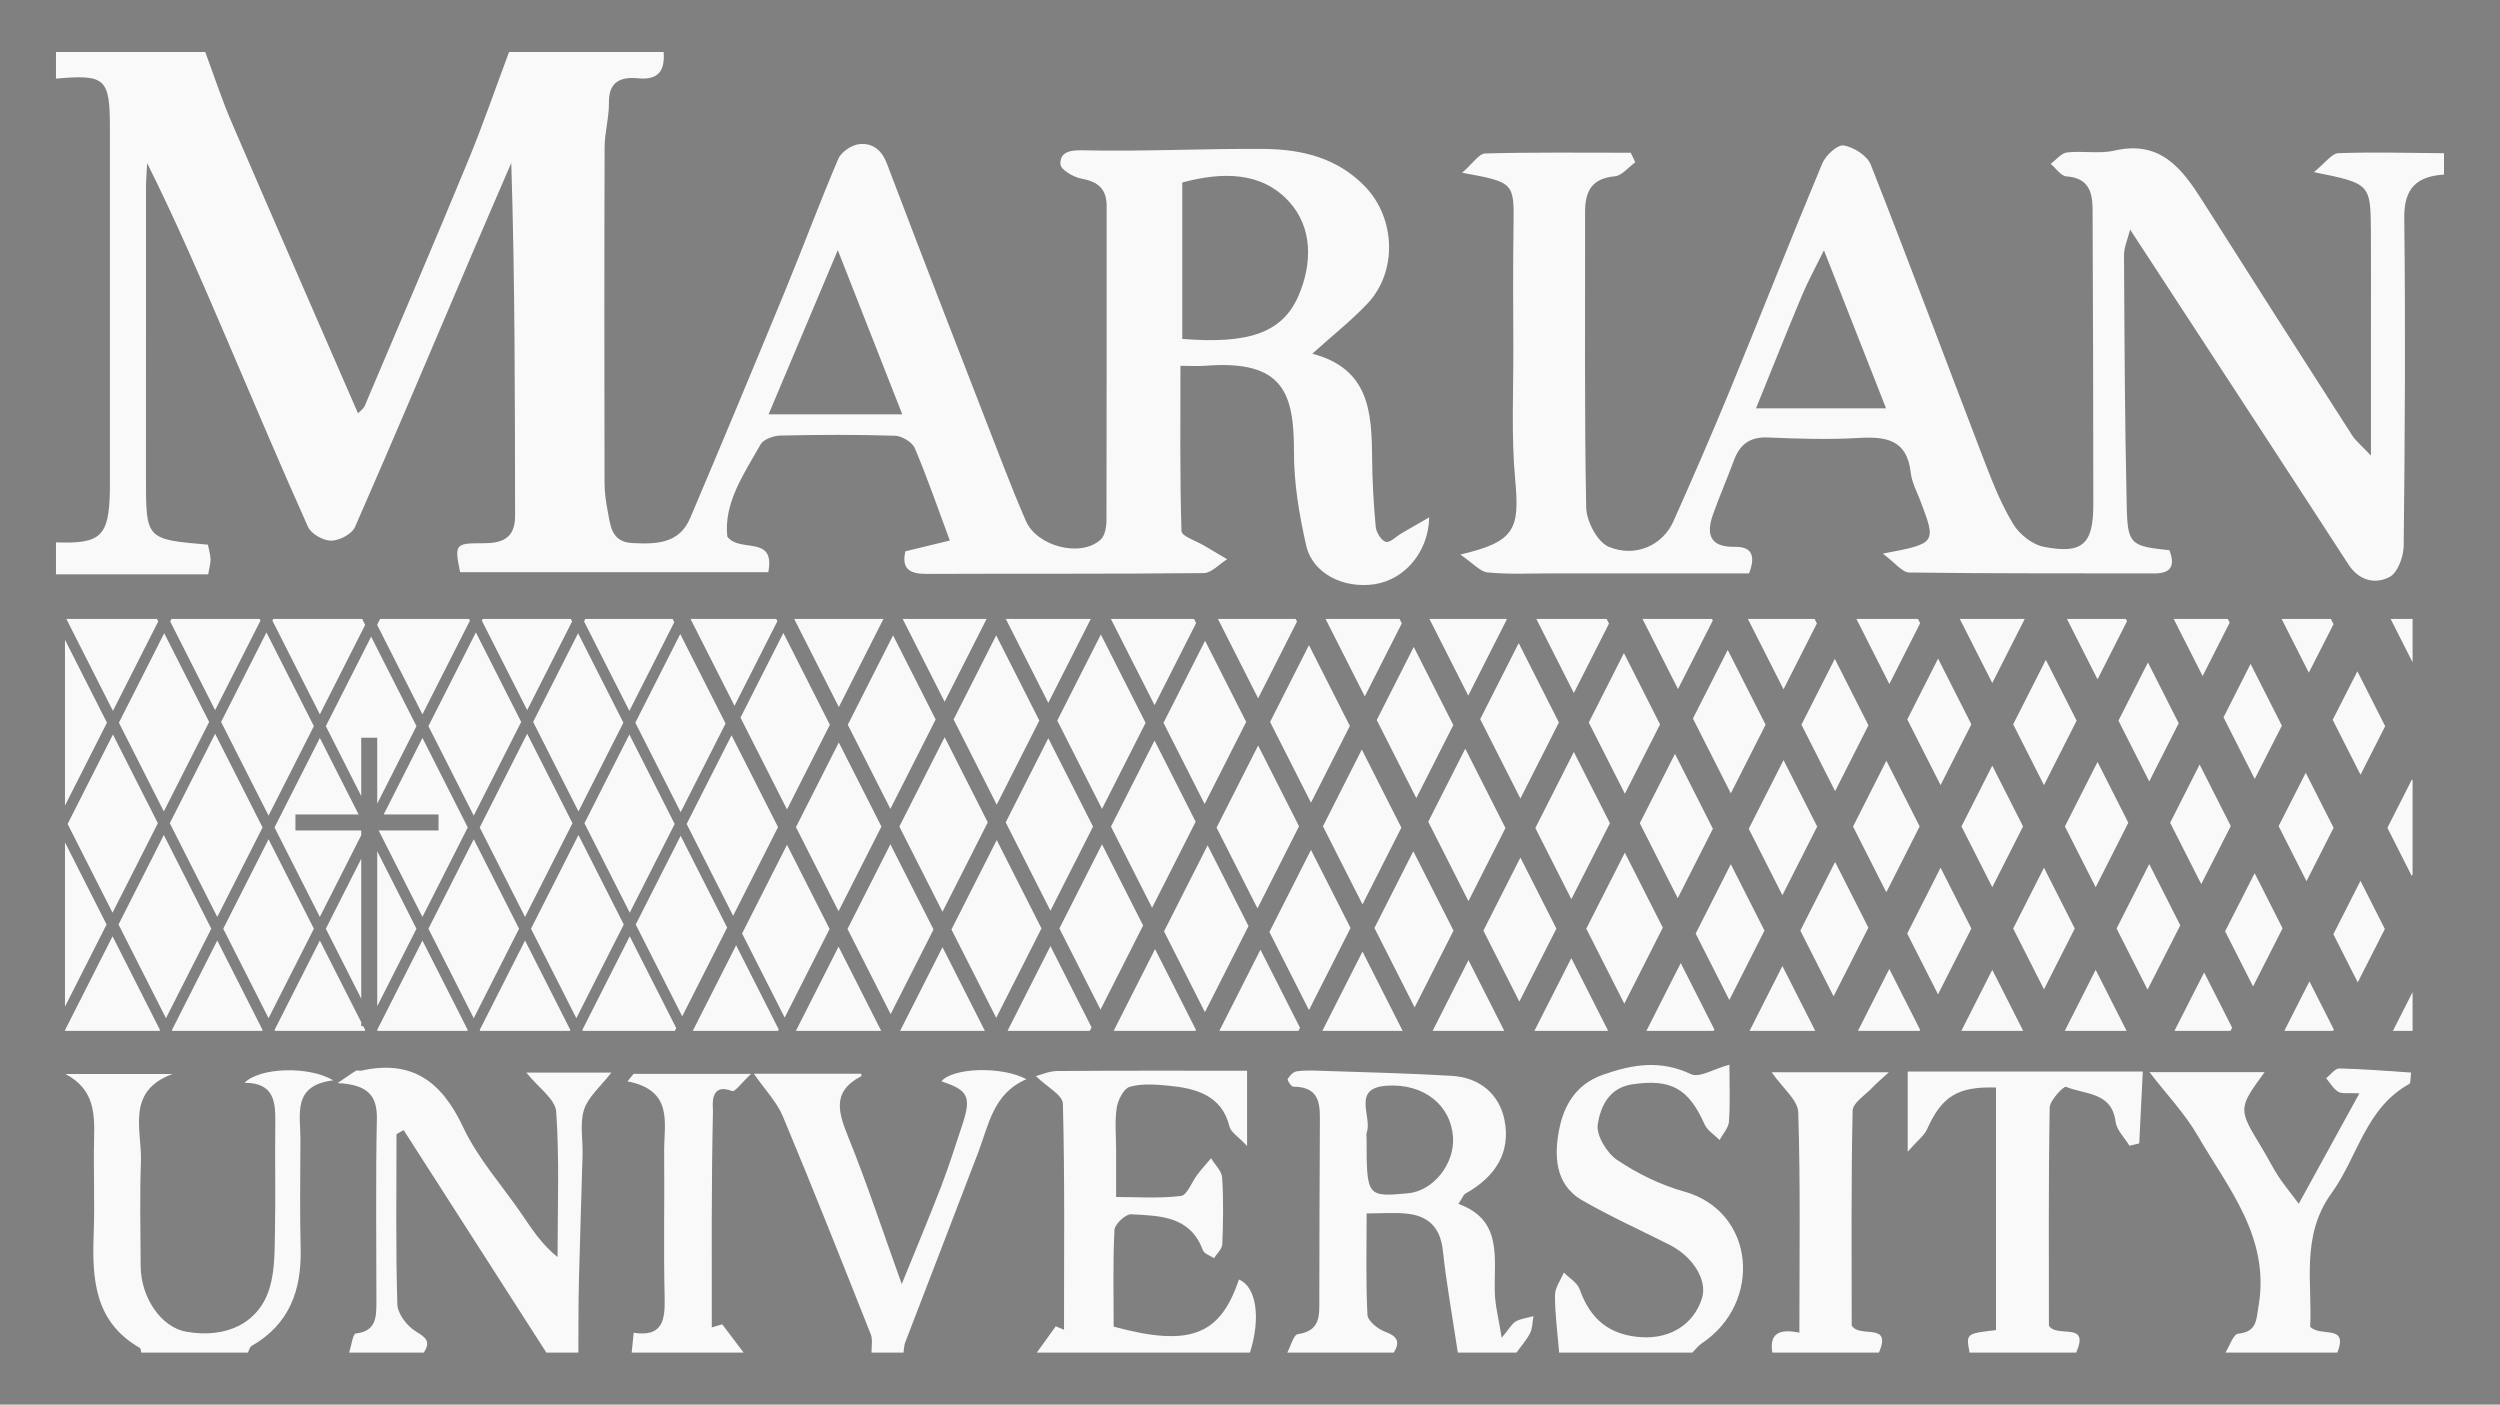 <?xml version="1.0" encoding="utf-8"?>
<!-- Generator: Adobe Illustrator 16.0.0, SVG Export Plug-In . SVG Version: 6.00 Build 0)  -->
<!DOCTYPE svg PUBLIC "-//W3C//DTD SVG 1.1//EN" "http://www.w3.org/Graphics/SVG/1.1/DTD/svg11.dtd">
<svg version="1.1" id="marian-logo_x28_blue_x29__xA0_Image_copy"
	 xmlns="http://www.w3.org/2000/svg" xmlns:xlink="http://www.w3.org/1999/xlink" x="0px" y="0px" width="469px" height="263.5px"
	 viewBox="0 0 469 263.5" enable-background="new 0 0 469 263.5" xml:space="preserve">
<rect x="0" y="0" width="469" height="263.5" fill="#808080" stroke="none"/>
<g>
	<g>
		<polygon fill="#F9F9F9" points="282.423,155.34 274.882,140.448 267.939,154.157 275.48,169.05 		"/>
		<polygon fill="#F9F9F9" points="272.678,174.584 265.137,159.691 257.845,174.092 265.386,188.983 		"/>
		<polygon fill="#F9F9F9" points="311.425,135.898 304.649,122.519 298.056,135.538 304.824,148.903 		"/>
		<polygon fill="#F9F9F9" points="302.019,154.432 295.254,141.072 288.028,155.34 294.785,168.683 		"/>
		<polygon fill="#F9F9F9" points="272.641,136.021 265.219,121.366 258.276,135.076 265.697,149.731 		"/>
		<polygon fill="#F9F9F9" points="291.979,174.211 285.226,160.874 278.283,174.584 285.029,187.904 		"/>
		<polygon fill="#F9F9F9" points="292.451,135.538 284.909,120.646 277.685,134.914 285.226,149.806 		"/>
		<polygon fill="#F9F9F9" points="233.784,135.434 226.073,120.205 218.275,135.604 225.987,150.834 		"/>
		<polygon fill="#F9F9F9" points="234.22,173.733 226.548,158.581 218.372,174.729 226.044,189.88 		"/>
		<polygon fill="#F9F9F9" points="224.306,154.155 216.593,138.925 208.417,155.07 216.13,170.302 		"/>
		<polygon fill="#F9F9F9" points="253.361,174.092 245.94,159.438 238.143,174.84 245.562,189.492 		"/>
		<polygon fill="#F9F9F9" points="214.449,173.623 206.735,158.392 198.744,174.171 206.458,189.404 		"/>
		<polygon fill="#F9F9F9" points="262.896,155.266 255.474,140.611 248.183,155.012 255.603,169.665 		"/>
		<polygon fill="#F9F9F9" points="253.232,136.185 245.56,121.032 238.268,135.434 245.94,150.585 		"/>
		<polygon fill="#F9F9F9" points="331.226,135.953 324.123,121.928 317.593,134.795 324.702,148.834 		"/>
		<polygon fill="#F9F9F9" points="311.943,174.029 304.819,159.962 297.586,174.213 304.718,188.297 		"/>
		<polygon fill="#F9F9F9" points="389.575,135.194 383.798,123.786 377.672,135.883 383.449,147.291 		"/>
		<polygon fill="#F9F9F9" points="408.728,135.681 402.951,124.274 397.421,135.194 403.197,146.601 		"/>
		<polygon fill="#F9F9F9" points="369.828,174.19 364.05,162.781 357.794,175.135 363.571,186.544 		"/>
		<polygon fill="#F9F9F9" points="389.227,174.19 383.449,162.783 377.673,174.19 383.449,185.597 		"/>
		<polygon fill="#F9F9F9" points="399.274,154.347 393.498,142.94 387.372,155.037 393.148,166.444 		"/>
		<polygon fill="#F9F9F9" points="379.526,155.037 373.749,143.629 367.973,155.035 373.75,166.444 		"/>
		<polygon fill="#F9F9F9" points="340.902,155.062 334.589,142.595 328.065,155.476 334.379,167.942 		"/>
		<polygon fill="#F9F9F9" points="331.016,174.584 324.702,162.116 318.109,175.136 324.423,187.604 		"/>
		<polygon fill="#F9F9F9" points="360.127,155.035 353.885,142.708 347.629,155.062 353.871,167.389 		"/>
		<polygon fill="#F9F9F9" points="321.339,155.476 314.226,141.429 307.625,154.434 314.746,168.495 		"/>
		<polygon fill="#F9F9F9" points="350.508,174.03 344.266,161.703 337.742,174.584 343.985,186.911 		"/>
		<polygon fill="#F9F9F9" points="350.521,136.066 344.208,123.6 337.952,135.953 344.266,148.42 		"/>
		<polygon fill="#F9F9F9" points="369.826,135.883 363.584,123.555 357.808,134.962 364.05,147.289 		"/>
		<polygon fill="#F9F9F9" points="97.776,135.436 89.273,118.645 80.371,136.224 88.874,153.014 		"/>
		<polygon fill="#F9F9F9" points="87.752,155.228 79.25,138.437 71.982,152.789 82.267,152.789 82.267,155.789 71.033,155.789 
			79.25,172.015 		"/>
		<polygon fill="#F9F9F9" points="70.767,159.689 70.767,188.766 78.129,174.229 		"/>
		<polygon fill="#F9F9F9" points="116.948,135.576 108.448,118.792 100.018,135.436 108.519,152.222 		"/>
		<polygon fill="#F9F9F9" points="117.021,173.437 108.519,156.648 99.616,174.228 108.118,191.016 		"/>
		<polygon fill="#F9F9F9" points="107.397,154.435 98.897,137.649 89.995,155.228 98.496,172.014 		"/>
		<polygon fill="#F9F9F9" points="97.375,174.228 88.874,157.44 80.372,174.229 88.873,191.016 		"/>
		<polygon fill="#F9F9F9" points="67.767,138.396 70.767,138.396 70.767,150.762 78.129,136.224 69.627,119.435 61.125,136.224 
			67.767,149.339 		"/>
		<polygon fill="#F9F9F9" points="67.767,161.112 61.125,174.229 67.767,187.343 		"/>
		<polygon fill="#F9F9F9" points="58.882,174.229 50.38,157.44 41.879,174.228 50.381,191.016 		"/>
		<polygon fill="#F9F9F9" points="67.767,155.789 55.426,155.789 55.426,152.789 67.272,152.789 60.004,138.437 51.501,155.228 
			60.003,172.015 67.767,156.686 		"/>
		<polygon fill="#F9F9F9" points="49.259,155.228 40.357,137.649 31.856,154.435 40.758,172.014 		"/>
		<polygon fill="#F9F9F9" points="58.883,136.224 49.981,118.645 41.478,135.436 50.38,153.014 		"/>
		<polygon fill="#F9F9F9" points="22.306,135.576 30.735,152.222 39.236,135.436 30.806,118.792 		"/>
		<polygon fill="#F9F9F9" points="136.114,135.732 127.613,118.943 119.189,135.576 127.691,152.365 		"/>
		<polygon fill="#F9F9F9" points="175.531,134.973 167.54,119.193 159.045,135.966 167.037,151.746 		"/>
		<polygon fill="#F9F9F9" points="194.979,135.175 186.885,119.193 178.894,134.973 186.987,150.955 		"/>
		<polygon fill="#F9F9F9" points="175.13,174.369 167.037,158.387 158.993,174.271 167.087,190.252 		"/>
		<polygon fill="#F9F9F9" points="185.306,154.275 177.212,138.294 168.718,155.066 176.812,171.049 		"/>
		<polygon fill="#F9F9F9" points="195.381,174.171 186.987,157.597 178.493,174.369 186.887,190.944 		"/>
		<polygon fill="#F9F9F9" points="205.054,155.07 196.66,138.496 188.669,154.275 197.062,170.851 		"/>
		<polygon fill="#F9F9F9" points="165.355,155.066 157.364,139.286 149.32,155.169 157.312,170.949 		"/>
		<polygon fill="#F9F9F9" points="126.57,154.578 118.069,137.79 109.64,154.435 118.141,171.223 		"/>
		<polygon fill="#F9F9F9" points="214.912,135.604 206.518,119.029 198.342,135.175 206.735,151.75 		"/>
		<polygon fill="#F9F9F9" points="145.958,155.169 137.235,137.945 128.812,154.578 137.535,171.802 		"/>
		<polygon fill="#F9F9F9" points="136.414,174.016 127.691,156.792 119.262,173.437 127.984,190.66 		"/>
		<polygon fill="#F9F9F9" points="155.682,135.966 146.96,118.742 138.917,134.625 147.639,151.849 		"/>
		<polygon fill="#F9F9F9" points="155.63,174.271 147.639,158.489 139.216,175.122 147.208,190.902 		"/>
		<polygon fill="#F9F9F9" points="243.699,155.012 236.026,139.86 228.229,155.261 235.901,170.413 		"/>
		<polygon fill="#F9F9F9" points="157.312,177.591 149.307,193.396 165.316,193.396 		"/>
		<polygon fill="#F9F9F9" points="146.086,193.116 138.095,177.336 129.962,193.396 145.944,193.396 		"/>
		<polygon fill="#F9F9F9" points="106.997,193.229 98.496,176.441 89.994,193.229 90.078,193.396 106.913,193.396 		"/>
		<polygon fill="#F9F9F9" points="126.863,192.873 118.141,175.65 109.239,193.229 109.324,193.396 126.598,193.396 		"/>
		<polygon fill="#F9F9F9" points="224.363,193.201 216.69,178.05 208.92,193.396 224.264,193.396 		"/>
		<polygon fill="#F9F9F9" points="176.812,177.689 168.857,193.396 184.766,193.396 		"/>
		<polygon fill="#F9F9F9" points="204.777,192.726 197.062,177.492 189.008,193.396 204.437,193.396 		"/>
		<polygon fill="#F9F9F9" points="49.26,193.229 40.758,176.441 32.257,193.229 32.341,193.396 49.176,193.396 		"/>
		<polygon fill="#F9F9F9" points="20.064,135.576 12.189,120.026 12.189,151.127 		"/>
		<polygon fill="#F9F9F9" points="12.189,158.03 12.189,188.843 19.992,173.437 		"/>
		<polygon fill="#F9F9F9" points="39.638,174.228 30.735,156.648 22.233,173.437 31.136,191.016 		"/>
		<polygon fill="#F9F9F9" points="87.751,193.229 79.25,176.442 70.748,193.229 70.833,193.396 87.667,193.396 		"/>
		<polygon fill="#F9F9F9" points="68.506,193.229 68.146,192.519 67.767,192.519 67.767,191.77 60.003,176.442 51.502,193.229 
			51.587,193.396 68.421,193.396 		"/>
		<polygon fill="#F9F9F9" points="243.882,192.812 236.462,178.16 228.748,193.396 243.586,193.396 		"/>
		<polygon fill="#F9F9F9" points="29.614,154.435 21.185,137.79 12.684,154.578 21.113,171.223 		"/>
		<polygon fill="#F9F9F9" points="447.874,155.299 452.445,164.327 452.6,164.023 452.6,146.381 452.5,146.185 		"/>
		<polygon fill="#F9F9F9" points="437.823,193.135 433.251,184.105 428.534,193.396 437.69,193.396 		"/>
		<polygon fill="#F9F9F9" points="398.947,193.387 393.148,181.937 387.372,193.343 387.399,193.396 398.942,193.396 		"/>
		<polygon fill="#F9F9F9" points="418.746,192.796 413.498,182.433 407.92,193.396 418.441,193.396 		"/>
		<polygon fill="#F9F9F9" points="448.905,193.396 452.6,193.396 452.6,186.119 		"/>
		<polygon fill="#F9F9F9" points="452.6,124.245 452.6,116.112 448.481,116.112 		"/>
		<polygon fill="#F9F9F9" points="30.015,193.229 21.113,175.65 12.189,193.271 12.189,193.396 29.93,193.396 		"/>
		<polygon fill="#F9F9F9" points="379.527,193.343 373.75,181.937 367.946,193.396 379.5,193.396 		"/>
		<polygon fill="#F9F9F9" points="294.78,179.741 287.85,193.396 301.696,193.396 		"/>
		<polygon fill="#F9F9F9" points="321.62,193.138 315.307,180.67 308.861,193.396 321.489,193.396 		"/>
		<polygon fill="#F9F9F9" points="409.02,173.591 403.197,162.093 397.071,174.19 402.88,185.659 		"/>
		<polygon fill="#F9F9F9" points="360.209,193.185 354.431,181.776 348.547,193.396 360.102,193.396 		"/>
		<polygon fill="#F9F9F9" points="334.379,181.225 328.216,193.396 340.543,193.396 		"/>
		<polygon fill="#F9F9F9" points="255.603,178.519 248.068,193.396 263.138,193.396 		"/>
		<polygon fill="#F9F9F9" points="275.48,180.118 268.756,193.396 282.205,193.396 		"/>
		<polygon fill="#F9F9F9" points="393.498,127.448 399.028,116.528 398.817,116.112 387.758,116.112 		"/>
		<polygon fill="#F9F9F9" points="373.749,128.137 379.838,116.112 367.659,116.112 		"/>
		<polygon fill="#F9F9F9" points="433.135,126.195 437.768,117.092 437.271,116.112 428.029,116.112 		"/>
		<polygon fill="#F9F9F9" points="413.211,126.828 418.289,116.8 417.94,116.112 407.785,116.112 		"/>
		<polygon fill="#F9F9F9" points="314.792,129.265 321.322,116.398 321.178,116.112 308.132,116.112 		"/>
		<polygon fill="#F9F9F9" points="334.589,129.312 340.845,116.958 340.416,116.112 327.904,116.112 		"/>
		<polygon fill="#F9F9F9" points="354.444,128.321 360.221,116.914 359.814,116.112 348.261,116.112 		"/>
		<polygon fill="#F9F9F9" points="437.782,155.294 432.557,144.975 427.467,154.978 432.699,165.309 		"/>
		<polygon fill="#F9F9F9" points="428.21,174.152 422.973,163.811 417.43,174.704 422.673,185.059 		"/>
		<polygon fill="#F9F9F9" points="428.079,136.133 422.211,124.546 417.134,134.573 422.989,146.136 		"/>
		<polygon fill="#F9F9F9" points="418.495,154.969 412.65,143.427 407.12,154.347 412.952,165.862 		"/>
		<polygon fill="#F9F9F9" points="447.396,174.276 442.823,165.248 437.739,175.263 442.312,184.291 		"/>
		<polygon fill="#F9F9F9" points="295.254,130.005 301.847,116.984 301.405,116.112 288.218,116.112 		"/>
		<polygon fill="#F9F9F9" points="442.245,125.934 437.613,135.037 442.833,145.345 447.46,136.23 		"/>
		<polygon fill="#F9F9F9" points="236.026,131.007 243.317,116.606 243.067,116.112 228.484,116.112 		"/>
		<polygon fill="#F9F9F9" points="137.796,132.411 145.839,116.529 145.628,116.112 129.542,116.112 		"/>
		<polygon fill="#F9F9F9" points="109.569,116.579 118.069,133.363 126.492,116.73 126.179,116.112 109.805,116.112 		"/>
		<polygon fill="#F9F9F9" points="275.442,130.487 282.668,116.22 282.613,116.112 268.163,116.112 		"/>
		<polygon fill="#F9F9F9" points="90.394,116.431 98.897,133.223 107.327,116.579 107.09,116.112 90.556,116.112 		"/>
		<polygon fill="#F9F9F9" points="31.927,116.579 40.356,133.223 48.86,116.431 48.698,116.112 32.164,116.112 		"/>
		<polygon fill="#F9F9F9" points="51.102,116.431 60.004,134.01 68.506,117.222 67.944,116.112 51.264,116.112 		"/>
		<polygon fill="#F9F9F9" points="70.748,117.222 79.25,134.01 88.152,116.431 87.99,116.112 71.31,116.112 		"/>
		<polygon fill="#F9F9F9" points="157.364,132.645 165.736,116.112 148.991,116.112 		"/>
		<polygon fill="#F9F9F9" points="216.593,132.283 224.392,116.885 224,116.112 208.404,116.112 		"/>
		<polygon fill="#F9F9F9" points="256.034,130.649 262.977,116.939 262.558,116.112 248.673,116.112 		"/>
		<polygon fill="#F9F9F9" points="21.185,133.363 29.685,116.579 29.449,116.112 12.449,116.112 		"/>
		<polygon fill="#F9F9F9" points="177.212,131.652 185.082,116.112 169.342,116.112 		"/>
		<polygon fill="#F9F9F9" points="196.66,131.854 204.632,116.112 188.688,116.112 		"/>
	</g>
	<g>
		<path fill-rule="evenodd" clip-rule="evenodd" fill="#F9F9F9" d="M124.502,9.75c0.243,3.448-0.91,5.326-4.818,4.939
			c-3.084-0.306-5.5,0.511-5.445,4.521c0.037,2.79-0.804,5.588-0.813,8.384c-0.075,20.996-0.056,41.992-0.015,62.988
			c0.004,1.791,0.262,3.603,0.602,5.366c0.525,2.714,0.686,5.738,4.619,5.931c4.43,0.217,8.788,0.166,10.848-4.692
			c6.043-14.245,12-28.527,17.893-42.836c3.359-8.158,6.42-16.441,9.891-24.551c0.55-1.285,2.481-2.596,3.902-2.755
			c2.436-0.272,4.21,0.987,5.23,3.679c7.184,18.949,14.539,37.835,21.864,56.731c1.337,3.447,2.724,6.879,4.197,10.271
			c2.087,4.804,10.337,6.919,14.036,3.492c0.797-0.738,1.077-2.361,1.081-3.579c0.058-19.657,0.021-39.315,0.034-58.974
			c0.002-3.222-1.602-4.588-4.707-5.145c-1.512-0.271-3.914-1.697-3.965-2.7c-0.099-1.955,1.261-2.692,3.953-2.628
			c11.442,0.275,22.904-0.356,34.346-0.248c7.019,0.066,13.702,1.687,18.877,7.076c5.716,5.953,6.069,15.978,0.415,21.94
			c-3.046,3.213-6.554,5.987-10.339,9.396c10.664,2.785,11.15,10.947,11.218,19.431c0.034,4.36,0.279,8.729,0.683,13.069
			c0.098,1.036,1.062,2.584,1.899,2.79c0.811,0.199,1.967-1.036,2.979-1.625c1.521-0.885,3.052-1.757,5.153-2.964
			c-0.163,6.702-4.762,11.723-10.282,12.547c-5.809,0.866-11.605-2.024-12.794-7.254c-1.302-5.726-2.306-11.665-2.296-17.51
			c0.02-11.078-1.918-17.37-16.617-16.224c-1.312,0.103-2.637,0.014-4.68,0.014c0,10.503-0.122,20.759,0.197,31
			c0.029,0.97,2.816,1.861,4.332,2.774c1.404,0.847,2.82,1.674,4.231,2.51c-1.465,0.905-2.921,2.581-4.396,2.597
			c-17.328,0.184-34.658,0.078-51.988,0.153c-3.164,0.014-4.733-0.928-3.979-4.239c2.672-0.648,5.18-1.257,8.338-2.022
			c-2.271-6.112-4.227-11.807-6.575-17.335c-0.48-1.132-2.415-2.283-3.715-2.324c-7.158-0.226-14.329-0.191-21.491-0.034
			c-1.287,0.028-3.174,0.7-3.727,1.675c-3.149,5.556-6.92,10.989-6.234,17.276c2.325,3.152,9.064-0.43,7.688,6.688
			c-19.266,0-38.537,0-57.81-0.006c-1.063-5.191-0.969-5.456,4.14-5.429c3.682,0.021,6.178-0.835,6.17-5.152
			c-0.034-21.987-0.016-43.976-0.715-66.189c-2.504,5.805-5.027,11.602-7.506,17.416c-7.24,16.978-14.396,33.99-21.815,50.888
			c-0.578,1.317-2.933,2.548-4.468,2.555c-1.482,0.007-3.75-1.272-4.34-2.585C52.425,86.909,47.357,74.838,42.193,62.81
			c-4.621-10.767-9.256-21.529-14.588-32.204c-0.074,1.545-0.211,3.09-0.213,4.634c-0.014,18.164-0.009,36.327-0.009,54.491
			c0,11.453,0,11.453,11.616,12.447c0.166,0.84,0.457,1.767,0.498,2.705c0.035,0.772-0.225,1.559-0.443,2.867
			c-9.627,0-19.09,0-28.553,0c0-2,0-4,0-6c8.469,0.312,9.959-1.127,10.115-9.775c0.016-0.832,0.003-1.665,0.003-2.497
			c0-21.811,0.001-43.621-0.001-65.431c0-9.38-0.807-10.12-10.117-9.297c0-1.667,0-3.333,0-5c9.334,0,18.666,0,28,0
			c1.641,4.407,3.099,8.893,4.954,13.207c7.821,18.184,15.762,36.316,23.711,54.588c0.408-0.443,1.019-0.842,1.255-1.398
			c6.496-15.303,13.037-30.587,19.383-45.952c2.777-6.728,5.145-13.624,7.697-20.444C105.168,9.75,114.836,9.75,124.502,9.75z
			 M221.794,63.58c12.379,0.994,18.713-1.104,21.747-7.974c2.684-6.079,2.752-12.944-1.762-17.834
			c-5.168-5.597-12.463-5.552-19.985-3.54C221.794,44.062,221.794,53.653,221.794,63.58z M169.264,77.723
			c-4.053-10.322-7.867-20.036-12.092-30.793c-4.543,10.776-8.676,20.576-12.984,30.793
			C152.615,77.723,160.215,77.723,169.264,77.723z"/>
		<path fill-rule="evenodd" clip-rule="evenodd" fill="#F9F9F9" d="M458.492,32.75c-5.119,0.34-7.525,2.535-7.455,8.199
			c0.254,20.479,0.12,40.963-0.104,61.442c-0.022,2.037-1.134,5.067-2.662,5.859c-2.676,1.389-5.7,0.729-7.716-2.378
			c-13.448-20.731-26.979-41.408-40.945-62.811c-0.474,1.904-1.152,3.354-1.145,4.802c0.088,15.768,0.147,31.538,0.513,47.302
			c0.162,6.991,0.775,7.295,8.021,8.057c0.981,2.701,0.547,4.362-2.872,4.354c-15.317-0.038-30.635,0.039-45.949-0.173
			c-1.34-0.019-2.654-1.837-4.96-3.545c10.092-1.921,10.084-1.918,6.998-10.009c-0.649-1.701-1.565-3.396-1.76-5.159
			c-0.687-6.246-4.657-6.828-9.813-6.527c-5.643,0.329-11.33,0.149-16.985-0.092c-3.386-0.146-5.273,1.303-6.384,4.315
			c-1.256,3.405-2.713,6.737-3.926,10.156c-1.318,3.713-0.537,6.126,4.05,6.045c2.93-0.052,4.139,1.312,2.722,4.984
			c-12.201,0-24.613,0.005-37.025-0.002c-3.999-0.002-8.021,0.207-11.984-0.175c-1.438-0.138-2.738-1.717-5.158-3.354
			c10.225-2.418,11.158-4.681,10.301-13.981c-0.763-8.26-0.318-16.634-0.354-24.958c-0.032-7.498-0.079-14.998,0.034-22.494
			c0.125-8.397,0.2-8.396-9.636-10.2c2.007-1.739,3.144-3.587,4.331-3.618c9.092-0.243,18.195-0.134,27.294-0.134
			c0.286,0.597,0.571,1.194,0.857,1.791c-1.284,0.92-2.507,2.511-3.862,2.635c-4.35,0.396-5.564,2.853-5.557,6.707
			c0.037,18.477-0.147,36.956,0.209,55.425c0.051,2.57,2.091,6.465,4.215,7.36c5.035,2.121,10.164-0.329,12.125-4.726
			c3.63-8.141,7.198-16.312,10.588-24.554c5.838-14.197,11.449-28.488,17.367-42.65c0.629-1.506,2.86-3.548,4.014-3.354
			c1.883,0.318,4.41,1.909,5.072,3.591c7.309,18.569,14.27,37.275,21.427,55.905c1.529,3.98,3.137,8.007,5.355,11.614
			c1.166,1.894,3.567,3.776,5.698,4.189c7.247,1.408,9.275-0.493,9.275-7.933c0-18.478-0.063-36.956-0.137-55.434
			c-0.013-3.269-0.829-5.862-4.911-6.128c-1.029-0.066-1.967-1.532-2.947-2.354c1.015-0.745,1.968-2.01,3.054-2.136
			c2.945-0.343,6.063,0.306,8.903-0.35c8.602-1.985,12.662,3.339,16.525,9.439c9.287,14.664,18.639,29.287,28.016,43.894
			c0.748,1.165,1.891,2.076,3.578,3.887c0-8.691,0-16.319,0-23.948c0-5.998,0.031-11.997-0.008-17.995
			c-0.059-9.088-0.079-9.088-10.694-11.238c2.159-1.734,3.347-3.509,4.596-3.554c6.596-0.237,13.207-0.038,19.812,0.009
			C458.492,30.083,458.492,31.417,458.492,32.75z M329.43,76.597c8.206,0,16.057,0,24.391,0
			c-3.855-9.812-7.596-19.329-11.647-29.638c-1.659,3.378-3.013,5.819-4.085,8.379C335.246,62.128,332.525,68.969,329.43,76.597z"/>
		<path fill-rule="evenodd" clip-rule="evenodd" fill="#F9F9F9" d="M241.492,253.75c0.654-1.207,1.176-3.35,1.986-3.466
			c4.258-0.608,4.031-3.494,4.027-6.566c-0.014-10.822,0.07-21.646,0.101-32.468c0.01-3.56,0.38-7.367-4.978-7.394
			c-0.383-0.002-1.186-1.191-1.058-1.423c0.344-0.623,1.036-1.352,1.681-1.45c1.466-0.226,2.988-0.156,4.484-0.104
			c8.227,0.283,16.46,0.456,24.674,0.952c5.109,0.31,8.809,3.353,9.816,8.193c1.266,6.087-1.637,10.742-7.301,13.882
			c-0.371,0.207-0.543,0.774-1.321,1.945c8.349,3.017,6.644,10.111,6.822,16.618c0.067,2.471,0.728,4.925,1.295,8.501
			c1.448-1.727,1.909-2.659,2.656-3.071c0.982-0.542,2.191-0.674,3.303-0.981c-0.194,1.068-0.167,2.247-0.634,3.179
			c-0.66,1.313-1.686,2.444-2.555,3.653c-3.666,0-7.334,0-11,0c-0.961-6.396-2.112-12.771-2.818-19.195
			c-0.474-4.308-2.718-6.461-6.768-6.876c-2.283-0.234-4.609-0.042-7.521-0.042c0,6.513-0.168,12.785,0.154,19.032
			c0.06,1.142,1.947,2.658,3.301,3.158c2.277,0.84,2.881,1.856,1.652,3.923C254.826,253.75,248.158,253.75,241.492,253.75z
			 M256.374,213.501c-0.001,11.021,0.034,11.067,7.772,10.36c4.699-0.429,8.753-5.464,8.441-10.482
			c-0.373-6.029-5.45-10.142-12.387-9.705c-6.759,0.426-2.693,5.812-3.812,8.833C256.279,212.8,256.374,213.168,256.374,213.501z"/>
		<path fill-rule="evenodd" clip-rule="evenodd" fill="#F9F9F9" d="M65.502,253.75c0.405-1.25,0.698-3.526,1.234-3.586
			c3.769-0.412,3.877-2.979,3.879-5.73c0.008-11.499-0.154-23.001,0.085-34.494c0.092-4.39-1.676-6.473-7.366-6.755
			c1.914-1.297,2.656-1.854,3.457-2.312c0.25-0.143,0.668,0.053,0.984-0.018c9.518-2.121,15.085,2.031,19.105,10.591
			c2.766,5.887,7.316,10.932,11.033,16.377c1.908,2.798,3.736,5.65,6.685,7.999c0-9.087,0.371-18.199-0.249-27.244
			c-0.164-2.391-3.386-4.571-5.609-7.356c5.129,0,10.279,0,15.949,0c-2.025,2.625-4.332,4.526-5.115,6.925
			c-0.84,2.568-0.206,5.605-0.283,8.437c-0.214,7.931-0.498,15.859-0.686,23.791c-0.105,4.457-0.073,8.917-0.104,13.376
			c-2,0-4,0-6,0c-8.926-13.914-17.852-27.829-26.777-41.743c-0.446,0.252-0.893,0.504-1.339,0.756
			c0,10.644-0.161,21.292,0.157,31.926c0.053,1.774,1.821,4.091,3.45,5.073c1.953,1.177,2.854,1.925,1.509,3.988
			C74.836,253.75,70.168,253.75,65.502,253.75z"/>
		<path fill-rule="evenodd" clip-rule="evenodd" fill="#F9F9F9" d="M194.502,253.75c1.185-1.646,2.369-3.292,3.555-4.938
			c0.518,0.215,1.035,0.43,1.553,0.644c0-14.139,0.154-28.281-0.211-42.411c-0.041-1.607-2.996-3.14-5.072-5.168
			c0.869-0.218,2.445-0.942,4.027-0.955c11.726-0.098,23.453-0.053,35.599-0.053c0,3.896,0,8.095,0,14.121
			c-1.634-1.757-3.042-2.572-3.308-3.665c-1.433-5.915-6.438-7.173-11.369-7.646c-2.431-0.232-5.023-0.438-7.309,0.193
			c-1.134,0.312-2.246,2.467-2.469,3.925c-0.397,2.605-0.113,5.314-0.114,7.98c-0.001,2.613,0,5.227,0,8.776
			c3.833,0,8.05,0.302,12.171-0.193c1.162-0.139,2.014-2.634,3.065-4.005c0.812-1.058,1.714-2.048,2.575-3.067
			c0.727,1.21,2,2.385,2.08,3.637c0.266,4.147,0.195,8.327,0.027,12.485c-0.036,0.896-1.016,1.753-1.562,2.628
			c-0.716-0.493-1.837-0.836-2.083-1.502c-2.385-6.469-8.1-6.441-13.438-6.742c-1.041-0.059-3.094,1.854-3.148,2.937
			c-0.308,6.103-0.148,12.229-0.148,18.145c14.324,3.879,19.99,1.628,23.498-8.843c3.27,1.364,4.145,7.136,2.07,13.717
			C221.168,253.75,207.836,253.75,194.502,253.75z"/>
		<path fill-rule="evenodd" clip-rule="evenodd" fill="#F9F9F9" d="M26.502,253.75c-0.084-0.301-0.072-0.769-0.266-0.879
			c-8.488-4.861-8.977-12.879-8.66-21.357c0.225-5.987-0.064-11.992,0.078-17.985c0.112-4.733,0.006-9.21-5.377-12.053
			c6.703,0,13.406,0,20.108,0c-8.872,3.235-5.725,10.582-5.946,16.509c-0.243,6.486-0.074,12.989-0.05,19.484
			c0.023,6.005,3.88,11.545,8.554,12.363c7.573,1.327,13.688-1.647,15.654-8.273c0.966-3.251,0.914-6.856,0.983-10.308
			c0.138-6.826-0.026-13.658,0.065-20.485c0.053-3.993-0.153-7.642-5.768-7.636c2.858-2.896,12.066-3.192,16.648-0.46
			c-7.758,0.938-6.145,6.407-6.165,11.065c-0.029,6.828-0.124,13.66,0.042,20.485c0.191,7.802-2.092,14.216-9.213,18.286
			c-0.352,0.201-0.465,0.819-0.689,1.243C39.836,253.75,33.168,253.75,26.502,253.75z"/>
		<path fill-rule="evenodd" clip-rule="evenodd" fill="#F9F9F9" d="M292.492,253.75c-0.292-3.592-0.778-7.183-0.779-10.774
			c-0.002-1.417,1.078-2.835,1.665-4.253c1.02,1.042,2.534,1.909,2.974,3.156c1.969,5.6,5.576,8.62,11.642,8.982
			c5.284,0.316,9.774-2.365,11.309-7.352c1.023-3.326-1.661-7.741-6.078-9.975c-5.489-2.774-11.12-5.305-16.437-8.377
			c-5.215-3.014-5.21-8.652-4.267-13.375c0.839-4.197,2.997-8.318,8.104-10.128c5.68-2.013,10.857-2.855,16.6-0.142
			c1.57,0.741,4.31-0.99,7.216-1.777c0,3.833,0.155,7.268-0.085,10.674c-0.084,1.188-1.145,2.308-1.76,3.458
			c-0.959-0.97-2.297-1.77-2.815-2.936c-3.02-6.791-6.356-8.57-13.52-7.521c-4.505,0.66-6,4.268-6.523,7.479
			c-0.335,2.057,1.696,5.423,3.651,6.731c3.818,2.558,8.158,4.689,12.582,5.923c13.346,3.722,14.738,20.838,3.289,28.465
			c-0.676,0.45-1.182,1.154-1.768,1.74C309.158,253.75,300.826,253.75,292.492,253.75z"/>
		<path fill-rule="evenodd" clip-rule="evenodd" fill="#F9F9F9" d="M417.492,253.75c0.787-1.241,1.477-3.46,2.379-3.55
			c3.539-0.354,3.382-2.53,3.834-5.181c2.197-12.897-5.708-22.116-11.464-32.046c-2.358-4.068-5.703-7.565-8.999-11.842
			c7.458,0,14.272,0,21.601,0c-5.01,6.87-5,6.864-0.457,14.31c1.03,1.688,1.895,3.48,2.968,5.139
			c0.964,1.489,2.111,2.86,3.894,5.239c3.852-7.014,7.424-13.518,11.374-20.71c-2.143-0.117-3.265,0.136-3.97-0.295
			c-0.927-0.565-1.525-1.67-2.265-2.542c0.822-0.641,1.655-1.844,2.465-1.828c4.411,0.085,8.817,0.47,13.47,0.768
			c-0.145,0.966-0.028,1.973-0.363,2.156c-8.177,4.483-9.642,13.679-14.541,20.438c-5.841,8.057-3.589,16.95-4.031,25.074
			c1.926,2.072,7.227-0.59,5.106,4.87C431.492,253.75,424.492,253.75,417.492,253.75z"/>
		<path fill-rule="evenodd" clip-rule="evenodd" fill="#F9F9F9" d="M163.502,253.75c-0.034-1.153,0.25-2.433-0.15-3.441
			c-5.41-13.654-10.816-27.312-16.48-40.862c-1.137-2.719-3.348-4.987-5.443-8.012c6.451,0,13.259,0,20.121,0
			c-0.004-0.074,0.115,0.412,0.01,0.467c-5.714,2.965-4.192,7.026-2.301,11.718c3.438,8.528,6.318,17.281,9.91,27.267
			c2.814-6.94,5.193-12.583,7.388-18.296c1.46-3.801,2.683-7.695,3.966-11.562c1.75-5.271,1.133-6.523-3.912-8.165
			c2.027-2.537,11.239-2.932,15.949-0.399c-6.221,2.644-7.061,8.52-9.047,13.731c-4.533,11.899-9.146,23.767-13.702,35.657
			c-0.225,0.586-0.21,1.264-0.308,1.898C167.502,253.75,165.502,253.75,163.502,253.75z"/>
		<path fill-rule="evenodd" clip-rule="evenodd" fill="#F9F9F9" d="M369.492,253.75c-0.67-3.575-0.67-3.575,4.958-4.221
			c0-15.139,0-30.328,0-45.509c-7.249-0.224-10.183,1.685-12.936,7.827c-0.539,1.202-1.771,2.095-3.628,4.202
			c0-5.91,0-10.16,0-15.03c14.368,0,28.795,0,44.102,0c-0.23,4.66-0.449,9.074-0.668,13.488c-0.61,0.145-1.221,0.288-1.831,0.433
			c-0.904-1.499-2.4-2.921-2.606-4.51c-0.733-5.668-5.805-5.055-9.285-6.543c-0.436-0.187-3.052,2.523-3.076,3.918
			c-0.239,13.791-0.145,27.589-0.145,40.904c1.54,2.391,7.74-0.931,5.115,5.04C382.825,253.75,376.159,253.75,369.492,253.75z"/>
		<path fill-rule="evenodd" clip-rule="evenodd" fill="#F9F9F9" d="M332.492,253.75c-0.655-3.856,1.656-4.443,5.071-3.74
			c0-14.114,0.218-27.734-0.21-41.335c-0.073-2.308-2.919-4.527-4.984-7.512c7.096,0,13.838,0,21.967,0
			c-1.496,1.381-2.295,2.035-2.994,2.782c-1.352,1.446-3.757,2.92-3.789,4.425c-0.297,13.601-0.174,27.209-0.174,40.301
			c1.484,2.482,7.621-0.771,5.113,5.079C345.826,253.75,339.158,253.75,332.492,253.75z"/>
		<path fill-rule="evenodd" clip-rule="evenodd" fill="#F9F9F9" d="M118.502,253.75c0.115-1.134,0.23-2.268,0.379-3.721
			c5.379,0.818,5.91-2.301,5.808-6.554c-0.222-9.133-0.003-18.276-0.093-27.414c-0.053-5.287,1.865-11.502-6.884-13.202
			c0.381-0.465,0.762-0.93,1.143-1.395c6.892,0,13.782,0,22.052,0c-1.744,1.631-3.027,3.417-3.541,3.218
			c-4.375-1.692-3.598,2.992-3.615,3.767c-0.304,13.52-0.219,27.048-0.219,40.574c0.652-0.194,1.305-0.389,1.957-0.583
			c1.338,1.77,2.676,3.54,4.014,5.31C132.502,253.75,125.502,253.75,118.502,253.75z"/>
	</g>
</g>
<rect x="-239.428" y="-106.855" fill="#B0C19F" width="57.143" height="57.143"/>
<rect x="-182.285" y="-106.855" fill="#A0B091" width="57.143" height="57.143"/>
<rect x="-125.143" y="-106.855" fill="#909F84" width="57.143" height="57.143"/>
<rect x="-239.428" y="-49.712" fill="#D5E7BF" width="57.143" height="57.143"/>
<rect x="-239.428" y="269.227" fill="#C1D2AF" width="57.143" height="57.143"/>
<rect x="-182.285" y="-49.712" fill="#C2D3AE" width="57.143" height="57.143"/>
<rect x="-125.143" y="-49.713" fill="#808E76" width="57.143" height="57.143"/>
<rect x="-68" y="-49.713" fill="#707D68" width="57.143" height="57.143"/>
<rect x="-239.428" y="31.741" fill="#F9F9F9" width="57.143" height="57.142"/>
<rect x="-239.428" y="189.359" fill="#E1E2E3" width="57.143" height="57.143"/>
<rect x="-182.285" y="31.741" fill="#DCDEDC" width="57.143" height="57.142"/>
<rect x="-125.143" y="31.741" fill="#DFEBEE" width="57.143" height="57.142"/>
<rect x="-125.143" y="88.883" fill="#A6B0B4" width="57.143" height="57.142"/>
<rect x="-68" y="88.883" fill="#939DA1" width="57.143" height="57.142"/>
<rect x="-125.143" y="146.414" fill="#173139" width="57.143" height="57.143"/>
<rect x="-239.428" y="88.883" fill="#496F7C" width="57.143" height="57.142"/>
<rect x="-182.285" y="88.883" fill="#2A4751" width="57.143" height="57.142"/>
</svg>
